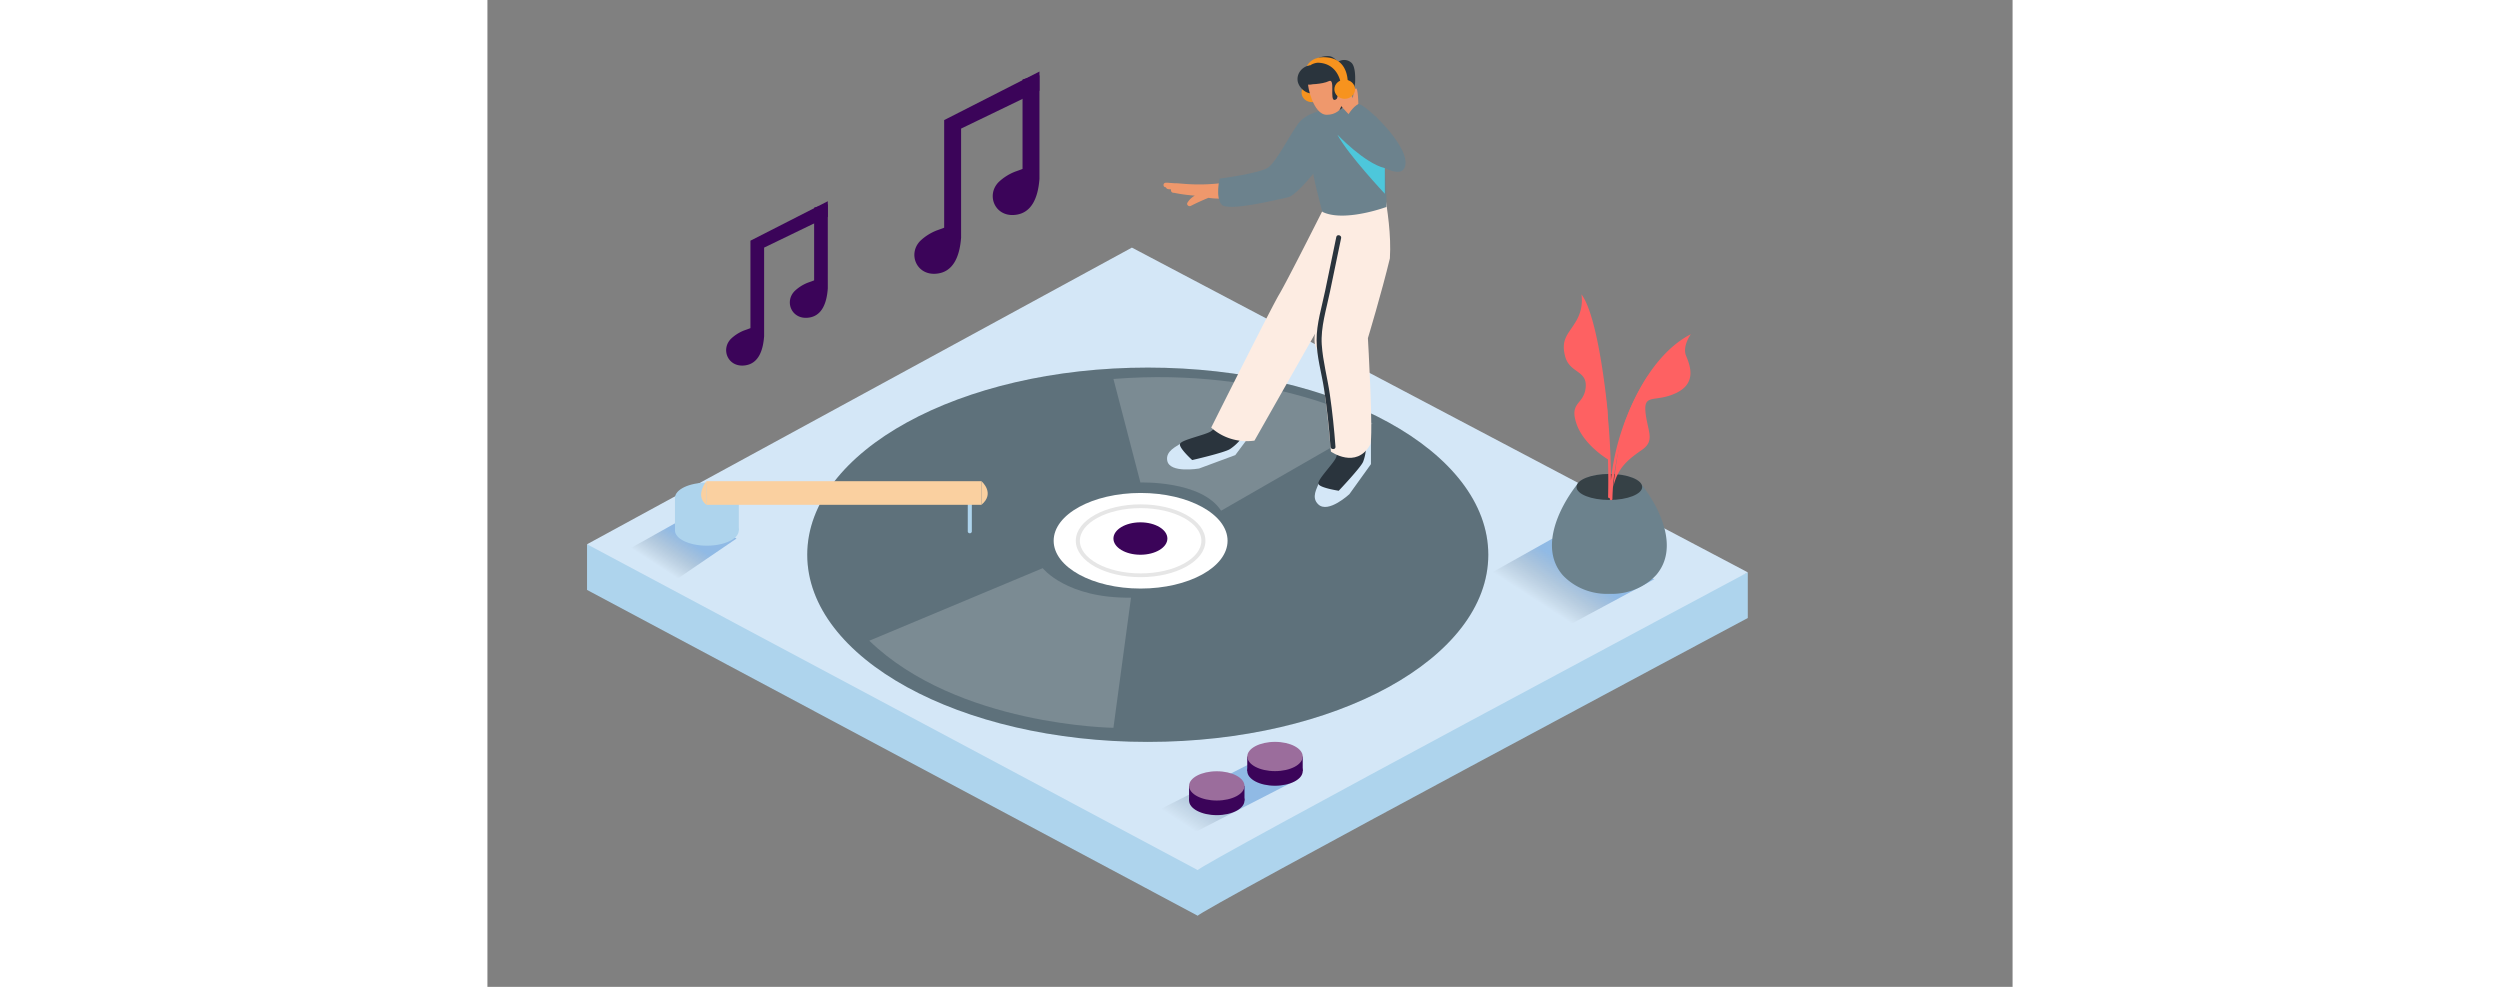 <svg xmlns="http://www.w3.org/2000/svg" xmlns:xlink="http://www.w3.org/1999/xlink" width="1140" height="450" class="illustration styles_illustrationTablet__1DWOa" data-name="Layer 1" viewBox="0 0 1324.646 857.103">
  <rect x="0" y="0" width="1324.646" height="857.103" fill="#808080" stroke="none"/>
  <defs>
    <linearGradient id="a" x1="409.11" x2="425.87" y1="545.14" y2="545.14" gradientTransform="matrix(1 0 0 -1 0 598)" gradientUnits="userSpaceOnUse">
      <stop offset=".01"/>
      <stop offset="1" stop-opacity="0"/>
    </linearGradient>
    <linearGradient id="b" x1="391.46" x2="431.23" y1="458.97" y2="458.97" gradientTransform="matrix(1 0 0 -1 0 598)" gradientUnits="userSpaceOnUse">
      <stop offset="0" stop-color="#ecc4d7"/>
      <stop offset=".42" stop-color="#efd4d1"/>
      <stop offset="1" stop-color="#f2eac9"/>
    </linearGradient>
    <linearGradient id="c" x1="422.45" x2="-188.3" y1="179.03" y2="696" gradientUnits="userSpaceOnUse">
      <stop offset="0" stop-opacity="0"/>
      <stop offset=".99"/>
    </linearGradient>
    <linearGradient id="d" x1="535.63" x2="541.49" y1="498.72" y2="606.06" gradientUnits="userSpaceOnUse">
      <stop offset="0" stop-opacity="0"/>
      <stop offset=".86" stop-opacity=".66"/>
      <stop offset=".99"/>
    </linearGradient>
    <linearGradient id="e" x1="292.87" x2="299.95" y1="191.99" y2="181.93" gradientUnits="userSpaceOnUse">
      <stop offset="0" stop-opacity="0"/>
      <stop offset=".99" stop-color="#005abf"/>
    </linearGradient>
    <linearGradient id="g" x1="206.65" x2="215.06" y1="251.69" y2="239.74" xlink:href="#e"/>
    <linearGradient id="h" x1="75.59" x2="81.23" y1="181.72" y2="173.7" xlink:href="#e"/>
    <linearGradient id="f" x1="292.87" x2="299.95" y1="191.99" y2="181.93" gradientUnits="userSpaceOnUse" xlink:href="#e"/>
  </defs>
  <g transform="matrix(3.534 0 0 3.266 -116.228 -100.218)">
    <path fill="#aed4ed" d="m330.74 188.25-139.46-79.59-119.71 70.53-.3-2.64-13.9-1.13v12.14l150.11 86.66c-1-.58 135.16-79.19 135.16-79.19v-12.14z"/>
    <path fill="#d4e7f7" d="m57.37 175.42 150.11 86.66c-1-.58 135.16-79.19 135.16-79.19L191.28 96.53Z"/>
    <ellipse cx="195.18" cy="178.21" fill="#6c828d" rx="83.69" ry="49.77"/>
    <ellipse cx="195.18" cy="178.21" opacity=".13" rx="83.69" ry="49.77"/>
    <ellipse cx="193.42" cy="174.49" fill="#fff" rx="21.37" ry="12.71"/>
    <path fill="#aed4ed" d="M150.94 163.84V172a.5.5 0 0 0 1 0v-8.16a.5.5 0 0 0-1 0z"/>
    <ellipse cx="193.42" cy="174.49" fill="none" stroke="#e6e6e6" stroke-miterlimit="10" rx="15.43" ry="9.18"/>
    <ellipse cx="193.37" cy="173.9" fill="#3b0459" rx="6.63" ry="4.31"/>
    <path fill="#fff" d="M169.36 181.78s5.85 8.08 21.7 7.84l-4.32 34.61s-38.34-.49-60-23.16zM193.37 159s15-.59 19.83 7.5l37.27-23.18s-24.65-15.21-63.73-11.86z" opacity=".18"/>
    <path fill="#3b0459" d="M97.53 94.69v23.24c0 .05-1.54.62-1.65.67a10 10 0 0 0-3.15 2.2c-2.48 2.75-.8 7.3 3 7.1 4-.21 4.94-4.51 5.16-7.81V96.53l15.65-8.19V84.2Z"/>
    <path fill="#3b0459" d="M113.18 85.9v19.33c0 .05-1.54.62-1.65.67a10 10 0 0 0-3.15 2.2c-2.48 2.75-.8 7.3 3 7.1 4-.21 4.94-4.51 5.16-7.81V85c-1.14.26-2.26.56-3.36.9zM145.14 62.62v28.6c0 .07-1.9.76-2 .82a12.34 12.34 0 0 0-3.88 2.71c-3.05 3.38-1 9 3.68 8.74 4.88-.26 6.08-5.55 6.36-9.61v-29l19.26-10.07v-5.1z"/>
    <path fill="#3b0459" d="M164.4 51.81v23.78c0 .07-1.9.76-2 .82a12.34 12.34 0 0 0-3.88 2.71c-3.05 3.38-1 9 3.68 8.74 4.88-.26 6.08-5.55 6.36-9.61V50.71c-1.42.29-2.8.68-4.16 1.1z"/>
    <path fill="#ef986c" d="M217.85 81.24a.63.63 0 0 0-.72-.82l-.8.13v-.06a.69.69 0 0 0 .11-.52.63.63 0 0 0-.6-1 42.73 42.73 0 0 1-11.79.6c-.75-.06-1.53-.16-2.29-.15l-1.69-.14h-.43c-.79 0-.79 1.2 0 1.22a.72.72 0 0 0 .58.49l.69.06a.72.72 0 0 0 .06.58.5.5 0 0 0 .16.19.63.63 0 0 0 .32.14h.19a36 36 0 0 0 5.1.75 5.12 5.12 0 0 0-1.81 1.88.62.62 0 0 0 .84.84c1.41-.78 2.85-1.49 4.32-2.14a15.4 15.4 0 0 0 8-.81c.71-.31.44-1.41-.24-1.24z"/>
    <circle cx="235.51" cy="55.31" r="2.54" fill="#f7931e"/>
    <path fill="#d4e7f7" d="M203.1 148.71c-.72.67-3.62 1.86-3.13 4.51.63 3.39 7.81 2.06 7.81 2.06l8.91-3.57 8.37-12.14-7-2.39-6.36 9.23"/>
    <path fill="#2a343d" d="M218.08 137.18c-.27.57-6.07 7.33-7.48 8.27-1.41.94-7.15 2.21-7.5 3.26-.35 1.05 3 4.32 3 4.32s8.06-2 9.33-2.95a12.29 12.29 0 0 0 2.13-2l6.4-9.28"/>
    <path fill="#d4e7f7" d="M237.12 159.36c-.21 1-1.93 3.59 0 5.49 2.44 2.43 7.6-2.74 7.6-2.74l5.31-8v-14.75l-7.11 2v11.21"/>
    <path fill="#2a343d" d="M242.9 141.36c.11.62-.83 9.48-1.47 11.06s-4.63 5.88-4.32 6.94c.31 1.06 5 1.83 5 1.83s5.48-6.25 6-7.72a12.29 12.29 0 0 0 .63-2.84v-11.27"/>
    <path fill="#fdece2" d="M239.08 84.67s-9.58 20.65-11.62 24.33c-1.71 3.1-13.06 27.55-16.69 35.39a12.43 12.43 0 0 0 10.63 3.47l26-49.62 4.83-14z"/>
    <path fill="#fdece2" d="M254.68 99.4c.35-6.23-.55-12.48-1.47-18.66-.58-1.92-1-3.37-1-3.37L243 90.4s-8.46 28.47-6.56 32.5c1.9 4.03 3.75 27.88 3.75 27.88s6.2 4.74 9.63-1.8c.9-1.72-.54-28.37-.54-28.37s3.37-12.07 5.4-21.21z"/>
    <path fill="#6c828d" d="M239.13 59.8c-.54.13-4.95.75-7 3.78s-5.31 10-7.29 11.6c-1.98 1.6-12 3-12 3s-1.1 5 .5 6.92 13.59-1.33 16.3-1.94c2.71-.61 10.76-12.5 10.76-12.5"/>
    <path fill="#35406e" d="M244.27 78.87q.92-.06 1.83-.16c-1.87-8-7.51-25.55-8.64-.25a23.28 23.28 0 0 0 6.81.41z"/>
    <path fill="#6c828d" d="M251.41 61.8c-1.38-.57-4.39-2.2-6.14-2.17a55 55 0 0 0-8.28.66c-3.42 3.53-2 11.34-1.35 15.44.6 3.81 1.55 7.54 2.43 11.28 4.45 2.4 12.58-.06 15.77-1.29a108.93 108.93 0 0 0-2.43-23.92Z"/>
    <path fill="#2a343d" d="M245.17 47.32a2.5 2.5 0 0 0-3.16-.23.48.48 0 0 0-.1-.11c-.76-.58-1.18-1.26-2.21-1.37a5.31 5.31 0 0 0-2.73.58 3.4 3.4 0 0 0-1.79 1.87.42.42 0 0 0-.26 0 3.74 3.74 0 0 0-2.87 4.37c.37 1.65 2 3.28 3.75 3.1a6.24 6.24 0 0 0 2.63-.11 1.06 1.06 0 0 0 .44-1.8l.11-.1h.1a.86.86 0 0 0 1.17-.06l.13-.11A3 3 0 0 0 241 53h.25v.26a1 1 0 0 0 .64 1 1.56 1.56 0 0 0 .61 0 5.39 5.39 0 0 1-1.47 1.9c-.86.64-.1 1.8.76 1.72-.36.38.13 2.26.57 1.9a10.12 10.12 0 0 0 3.78-7.27c.04-1.2.09-4.25-.97-5.19z"/>
    <path fill="#ef986c" d="M234.62 53.14c-.25 0 1.15 8.11 4.57 8.07 4.3 0 5-5.3 5-5.3s0-3.79-2.85-4.57c-2.85-.78-3.63 1.82-6.72 1.8z"/>
    <path fill="#2a343d" d="M234.62 53.14s3.41 0 5.07-.88c1.66-.88.11 5.2 1.42 5 1.31-.2.69-3.29 1.89-2.31s-.69 5-.69 5 3.25-2.41 3.53-5.62c.28-3.21-4.14-5.45-7.85-4.49s-3.37 3.3-3.37 3.3zM237.94 122.35c-.29-4.64 1.14-9.44 2-14L242.7 94c.15-.77-1-1.1-1.18-.33l-2.75 14.36c-.82 4.28-2.12 8.74-2.1 13.13.02 4.39 1.21 8.63 1.82 12.88.74 5.14 1.25 10.3 1.6 15.48.05.78 1.28.79 1.22 0-.31-4.65-.76-9.29-1.38-13.91-.58-4.39-1.72-8.83-1.99-13.26z"/>
    <path fill="#ef986c" d="M246.93 58.36s-.06-4.25-.57-4.17c-.51.08-.65 1.68-.78 2.61l-.69-1.7s-1.25-2.22-2.16-2c-.91.22-.9 3.57-.94 4.24-.04.67 2.9 3.88 2.9 3.88l1.08-1.6.09.72z"/>
    <path fill="#6c828d" d="M246.93 58.36c1.06-.57 13.24 11.4 11.42 16.79-1.82 5.39-16.57-8.66-16.57-8.66s2.66-6.81 5.15-8.13z"/>
    <circle cx="243.58" cy="54.42" r="2.54" fill="#f7931e"/>
    <path fill="#f7931e" d="M239.61 46c-3.23-.49-4.68 1-5.33 2.23h.07A5.73 5.73 0 0 1 235 48a.78.78 0 0 1 .18 0 3.9 3.9 0 0 1 1.8-.64c5.25.17 5.69 5.87 5.69 5.87l1.65-.06s.5-6.37-4.71-7.17z"/>
    <path fill="#4dc7db" d="M241.78 66.49s6.67 7.62 11.66 8.91v6.81s-9.07-10.44-11.66-15.72z"/>
    <path fill="url(#f)" d="m319.68 184.71-23.71 13.79-20.05-13.24 18.73-11.36" opacity=".32"/>
    <path fill="#6c828d" d="M316.53 159.5c-.74-1.58-4-2.78-7.91-2.78s-7.34 1.26-8 2.9c-4.6 6.44-9.13 16.93-3.47 24a14.42 14.42 0 0 0 11.11 5h.74a14.42 14.42 0 0 0 11.11-5c5.68-7.11 1.05-17.69-3.58-24.12z"/>
    <ellipse cx="308.62" cy="160.18" opacity=".5" rx="8.07" ry="3.46"/>
    <path fill="#fe6162" d="M318 130.82a66.77 66.77 0 0 0-9 27.66 193.12 193.12 0 0 0-3.24-35.21c-.08-.41-.71-.24-.63.17a192.2 192.2 0 0 1 3.18 39.39.31.31 0 0 0 .41.3v.29a.33.33 0 0 0 .65 0 66.08 66.08 0 0 1 9.16-32.27.33.33 0 0 0-.53-.33z"/>
    <path fill="#fe6162" d="M312.94 141.56s5-16.06 15.71-22c0 0-2.17 3.19-1.16 5.79s2.61 7.24-2.46 9.85c-5.07 2.61-8 0-7.53 5.07.47 5.07 2.44 7.53-.81 10-3.25 2.47-6 4.61-7.1 9.91 0 0 1.23-13.28 3.35-18.62zM308.18 139.87s-2.08-24.67-6.42-30.91a11.47 11.47 0 0 1-1.22 6.94c-1.88 3.57-3.9 4.81-2.81 9.46 1.09 4.65 5.49 3.72 5.07 8.37-.42 4.65-4.1 3.77-2.26 9.64 1.84 5.87 8.09 9.73 8.09 9.73"/>
    <path fill="url(#g)" d="m231.6 238.19-28.79 16.01-9.4-5.66 27.42-15.04" opacity=".32"/>
    <path fill="#3b0459" d="M219.63 231.86v3.89h13.63v-3.89"/>
    <ellipse cx="226.45" cy="235.75" fill="#3b0459" rx="6.81" ry="3.89"/>
    <ellipse cx="226.45" cy="231.86" fill="#9b6d9c" rx="6.81" ry="3.89"/>
    <path fill="#3b0459" d="M205.33 239.68v3.89h13.62v-3.89"/>
    <ellipse cx="212.14" cy="243.57" fill="#3b0459" rx="6.81" ry="3.89"/>
    <ellipse cx="212.14" cy="239.68" fill="#9b6d9c" rx="6.81" ry="3.89"/>
    <path fill="url(#h)" d="m94.1 173.9-15.87 11.7-13.29-7.23 18.73-11.36" opacity=".32"/>
    <ellipse cx="86.82" cy="171.75" fill="#aed4ed" rx="7.84" ry="4.05"/>
    <ellipse cx="86.82" cy="163.09" fill="#aed4ed" rx="7.84" ry="4.05"/>
    <path fill="#aed4ed" d="M78.98 163.09v8.66h15.69v-8.66"/>
    <path fill="#fad0a0" d="M86.7 158.65h67.61v6.28H86.7z"/>
    <path fill="#fad0a0" d="M154.3 158.65s3.47 3.18 0 6.28M86.7 158.65s-2.91 3.91 0 6.28"/>
  </g>
</svg>
